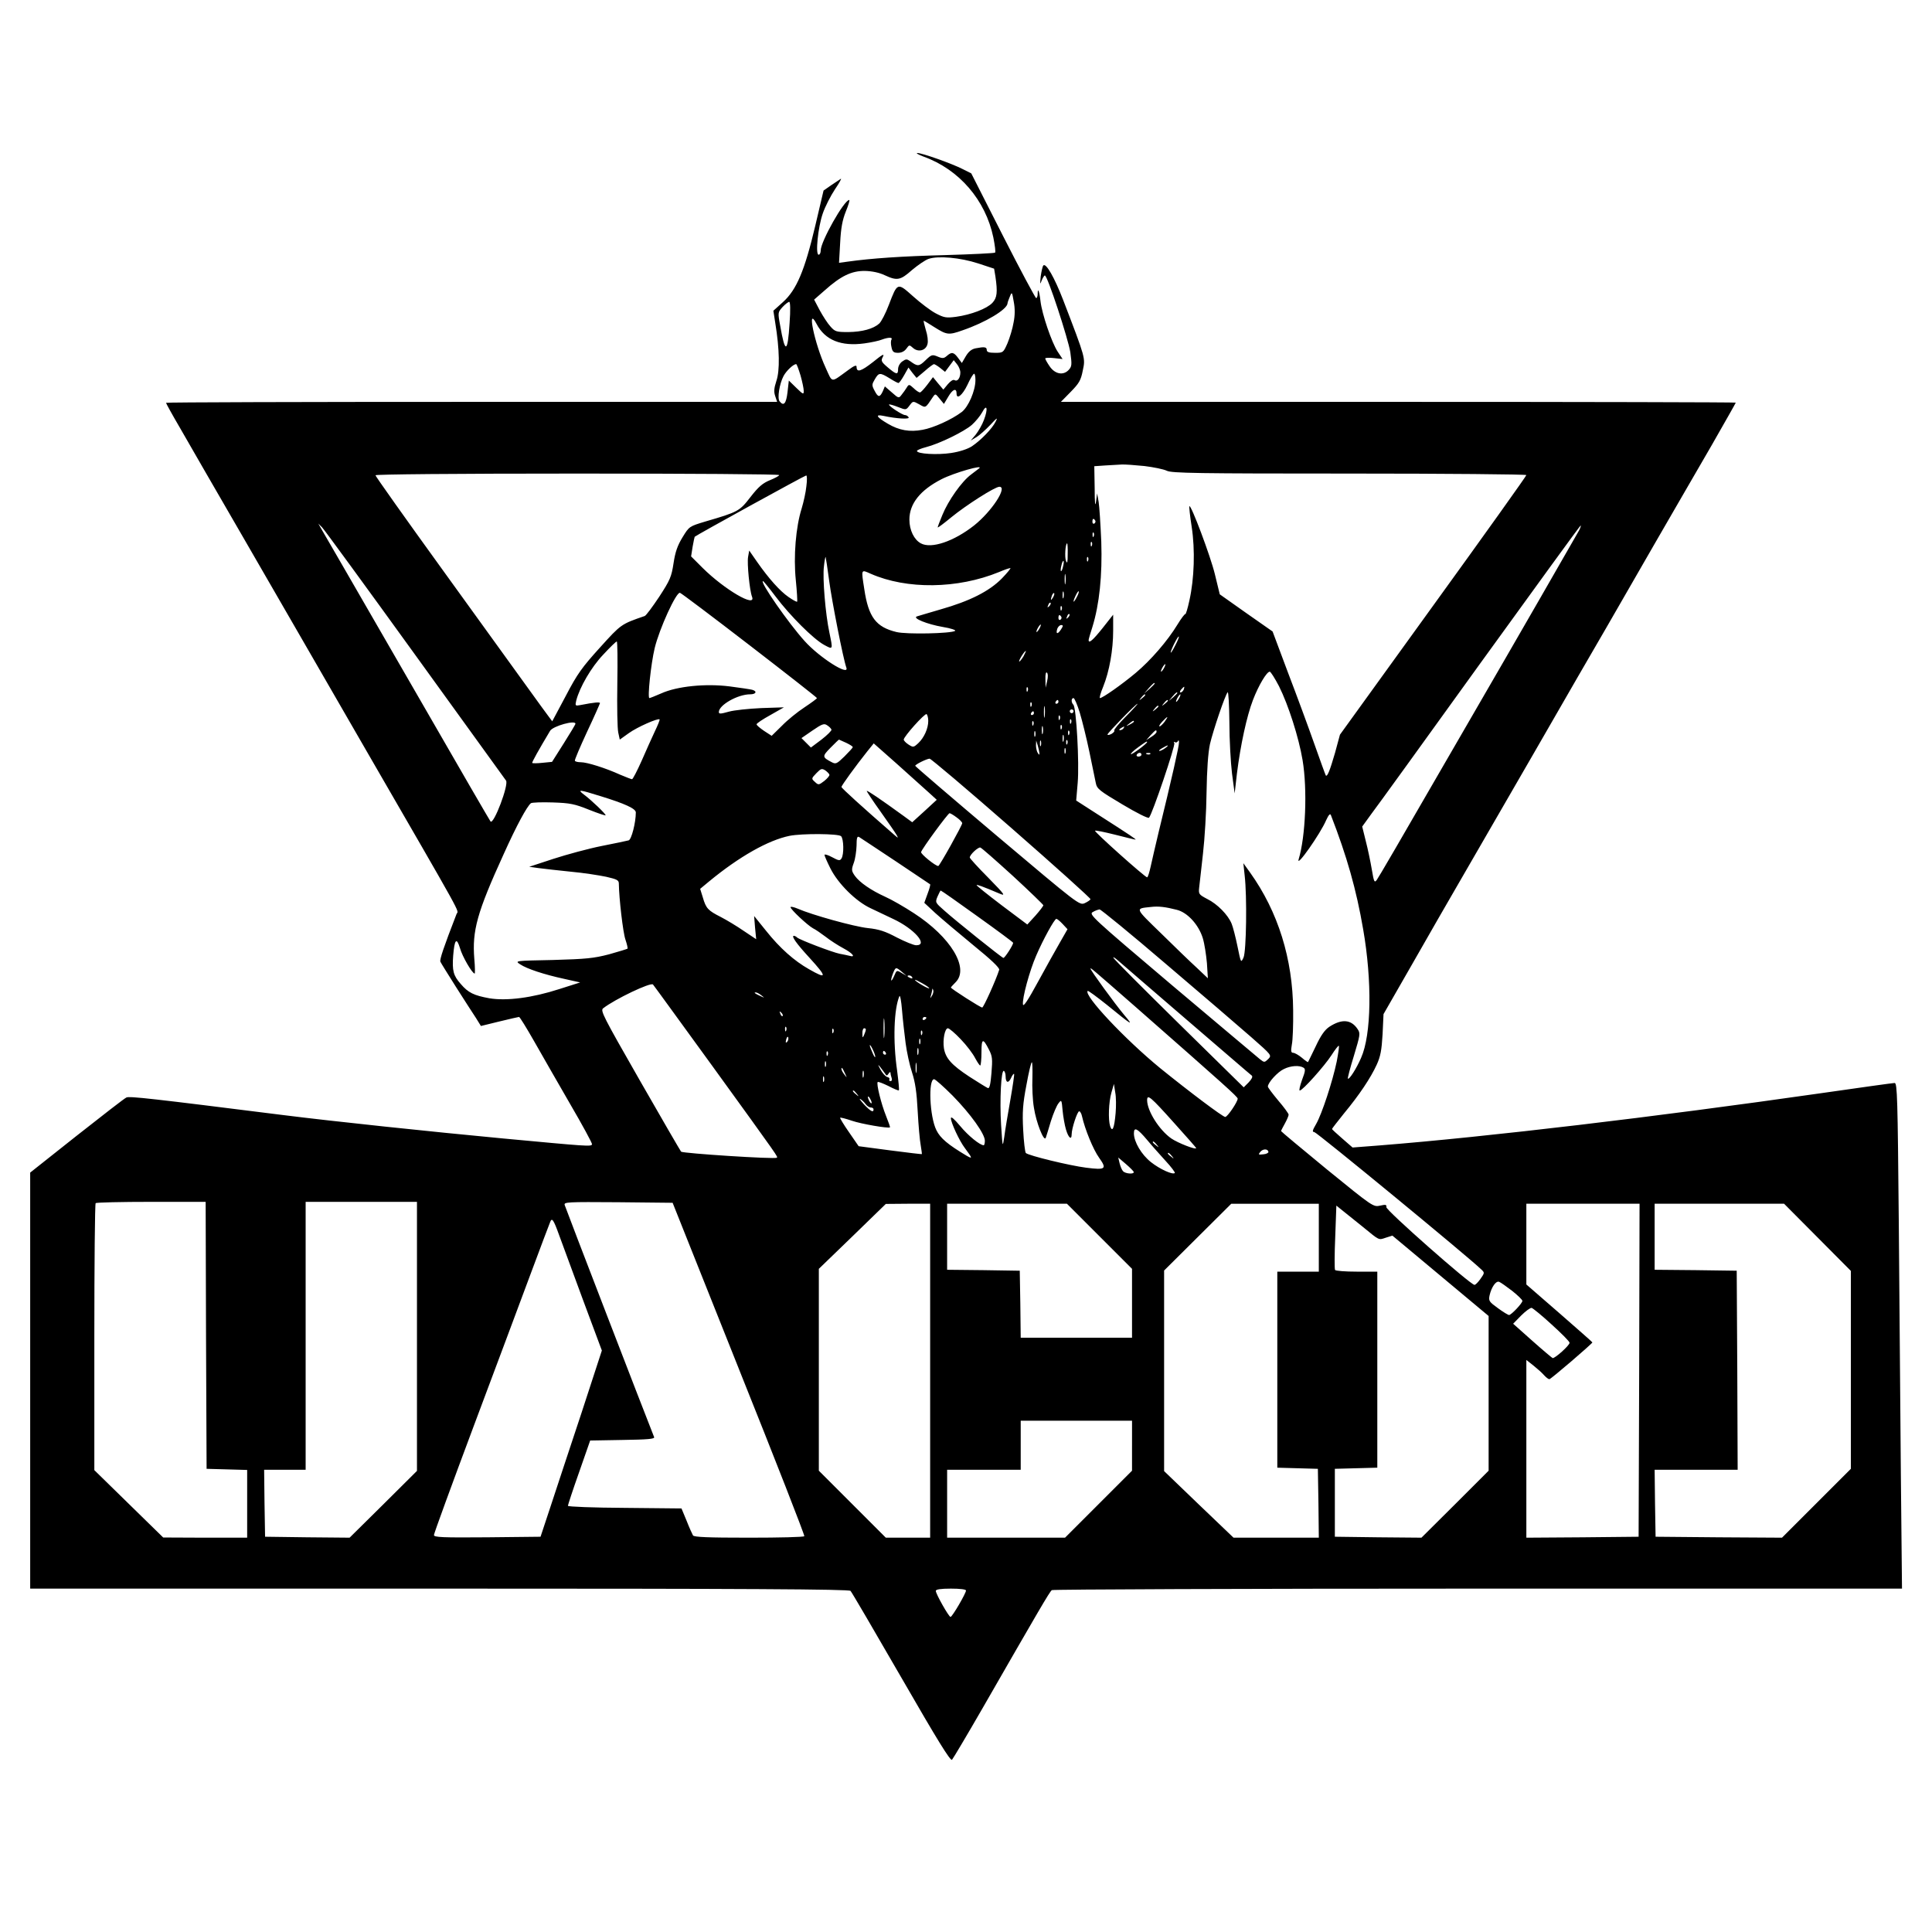 <?xml version="1.0" standalone="no"?>
<!DOCTYPE svg PUBLIC "-//W3C//DTD SVG 20010904//EN"
 "http://www.w3.org/TR/2001/REC-SVG-20010904/DTD/svg10.dtd">
<svg version="1.0" xmlns="http://www.w3.org/2000/svg"
 width="1024pt" height="1024pt" viewBox="0 0 1024 1024"
 preserveAspectRatio="xMidYMid meet">
<g transform="translate(0,1024) scale(0.1,-0.1)"
fill="#000000" stroke="none">
<path d="M4895 9410 c189 -68 329 -231 370 -429 8 -41 13 -77 9 -80 -3 -3
-121 -9 -262 -13 -231 -6 -393 -17 -521 -35 l-44 -6 6 106 c4 79 12 121 30
166 14 34 22 61 18 61 -27 0 -151 -220 -151 -267 0 -13 -5 -23 -11 -23 -18 0
-4 144 22 219 12 35 41 92 64 127 24 35 38 61 31 56 -6 -4 -29 -19 -51 -34
l-40 -28 -44 -187 c-56 -237 -99 -339 -171 -404 l-51 -46 10 -64 c23 -140 25
-253 6 -308 -13 -40 -14 -58 -6 -81 l10 -30 -1620 0 c-890 0 -1619 -2 -1619
-5 0 -3 33 -63 74 -133 40 -70 191 -332 336 -582 144 -250 432 -747 638 -1105
545 -943 502 -865 492 -889 -69 -178 -90 -241 -86 -253 3 -7 41 -68 84 -136
43 -67 90 -141 105 -163 l26 -42 98 24 c54 13 101 24 104 24 4 0 39 -57 79
-127 40 -71 126 -220 191 -333 66 -113 118 -209 117 -215 -4 -13 -22 -11 -473
31 -382 36 -895 90 -1165 124 -692 87 -814 101 -830 93 -10 -4 -128 -96 -264
-203 l-246 -195 0 -1102 0 -1103 2168 0 c1634 0 2171 -3 2180 -12 6 -6 127
-213 269 -459 193 -335 261 -445 269 -436 6 7 80 131 164 277 296 515 354 615
365 622 5 4 1022 8 2258 8 l2248 0 -6 603 c-3 331 -8 934 -11 1340 -6 657 -8
737 -22 737 -9 0 -187 -25 -396 -55 -874 -125 -1757 -230 -2334 -276 l-143
-11 -54 47 c-30 26 -55 49 -55 51 0 3 29 39 63 82 82 99 142 189 174 259 20
44 26 76 31 161 l5 107 152 265 c83 146 196 342 250 435 54 94 231 400 393
680 161 281 336 582 387 670 51 88 169 293 262 455 94 162 227 393 297 513 69
121 126 221 126 223 0 2 -805 4 -1788 4 l-1789 0 52 53 c44 45 54 61 64 113
14 67 17 59 -104 374 -46 119 -91 198 -105 183 -4 -4 -10 -30 -14 -58 -4 -42
-4 -46 5 -22 6 15 14 27 17 27 14 0 124 -337 135 -407 9 -66 8 -75 -8 -93 -29
-32 -74 -23 -102 19 -13 19 -23 37 -23 41 0 4 21 5 46 2 l46 -5 -26 39 c-32
49 -83 199 -91 267 -6 54 -15 76 -15 39 0 -12 -4 -22 -8 -22 -4 0 -84 149
-176 330 l-168 331 -46 23 c-59 30 -218 86 -240 85 -9 0 6 -9 33 -19z m289
-566 l85 -28 7 -42 c12 -83 9 -112 -16 -139 -29 -31 -113 -63 -192 -74 -53 -7
-64 -5 -108 18 -27 14 -81 55 -120 90 -84 75 -83 75 -129 -45 -17 -45 -40 -89
-51 -99 -31 -28 -90 -44 -163 -45 -64 0 -71 2 -95 29 -15 16 -40 55 -57 86
l-30 57 55 48 c87 78 144 105 215 104 38 -1 76 -9 105 -23 65 -30 82 -27 144
28 31 26 70 53 88 59 51 17 167 7 262 -24z m188 -314 c-5 -31 -20 -80 -32
-109 -22 -50 -23 -51 -66 -51 -32 0 -44 4 -44 15 0 16 -12 18 -58 9 -22 -4
-38 -17 -53 -42 l-21 -36 -20 27 c-23 31 -34 33 -59 11 -16 -14 -23 -15 -49
-4 -29 12 -33 11 -65 -20 -34 -33 -42 -33 -80 -5 -19 13 -23 13 -43 -1 -12 -8
-22 -26 -22 -40 0 -32 -9 -30 -55 9 -35 30 -37 35 -25 57 9 18 -5 10 -53 -29
-64 -50 -87 -57 -87 -25 0 11 -13 6 -45 -18 -94 -68 -81 -70 -119 13 -59 128
-102 335 -48 232 45 -86 130 -120 254 -103 36 5 78 14 92 20 35 13 59 13 51 0
-4 -6 -4 -24 0 -40 5 -25 12 -30 35 -30 18 0 34 8 44 22 15 21 16 21 35 4 28
-25 69 -14 77 21 4 15 0 47 -9 74 -8 27 -13 49 -11 49 2 0 28 -16 58 -35 64
-40 74 -42 147 -16 123 42 237 111 239 143 0 4 5 19 12 35 11 28 12 27 21 -26
7 -36 7 -72 -1 -111z m-1187 -2 c-10 -161 -24 -165 -50 -13 -13 69 -12 70 13
98 14 15 30 27 35 27 6 0 7 -44 2 -112z m905 -262 c0 -29 -15 -50 -30 -41 -8
5 -21 -4 -36 -21 l-24 -29 -28 33 -27 33 -30 -40 c-17 -22 -34 -41 -39 -41 -6
0 -21 10 -34 23 -23 21 -25 21 -36 3 -6 -10 -18 -27 -27 -38 -15 -20 -16 -20
-52 12 l-37 32 -11 -26 c-16 -34 -25 -33 -44 4 -15 28 -14 33 2 60 21 36 27
36 78 5 22 -14 43 -25 47 -25 4 0 17 18 30 41 l23 41 21 -28 22 -27 43 36 c23
21 46 37 49 37 4 0 19 -9 33 -20 l26 -21 23 31 23 31 17 -21 c10 -12 18 -32
18 -44z m-847 -16 c9 -32 17 -69 17 -82 0 -20 -3 -19 -39 16 l-40 39 -7 -62
c-7 -60 -20 -76 -42 -48 -13 16 -1 92 21 134 15 28 52 63 67 63 3 0 13 -27 23
-60z m927 -25 c0 -55 -37 -142 -73 -169 -53 -40 -150 -84 -207 -94 -68 -13
-125 -3 -184 32 -60 35 -70 51 -25 42 74 -16 142 -19 135 -8 -4 7 -13 12 -19
12 -15 0 -90 50 -85 56 3 2 24 -4 47 -13 43 -17 43 -17 62 8 18 24 18 24 51 6
35 -20 32 -22 72 38 14 20 14 19 36 -8 l23 -28 24 40 c23 39 43 46 43 15 0
-34 31 -9 57 45 15 33 31 60 36 60 4 1 7 -15 7 -34z m45 -211 c-9 -25 -29 -59
-43 -77 l-27 -32 30 18 c17 10 50 40 74 65 36 39 41 42 28 17 -19 -38 -78 -98
-125 -130 -23 -15 -65 -29 -111 -36 -73 -11 -181 -5 -181 11 0 4 21 13 48 20
68 17 202 82 243 118 19 17 44 47 55 67 25 48 32 19 9 -41z m850 -244 c49 -6
103 -17 119 -25 25 -13 163 -15 968 -15 516 0 938 -4 938 -8 0 -5 -222 -316
-494 -692 l-494 -684 -26 -96 c-27 -93 -41 -129 -49 -120 -2 3 -29 77 -60 165
-31 88 -94 259 -140 379 l-82 219 -140 98 -140 99 -26 107 c-23 95 -126 369
-135 360 -2 -2 3 -51 12 -108 19 -123 14 -276 -12 -392 -9 -42 -19 -75 -22
-72 -2 2 -21 -22 -41 -55 -52 -86 -142 -190 -222 -257 -73 -61 -175 -133 -189
-133 -4 0 3 27 17 60 33 82 53 195 53 297 l0 85 -56 -71 c-52 -65 -74 -84 -74
-63 0 4 9 35 20 69 37 120 53 273 47 453 -4 91 -10 185 -14 210 l-8 45 -6 -45
c-4 -30 -7 -5 -7 72 l-2 117 58 4 c31 2 71 4 87 5 17 1 70 -3 120 -8z m-876
-13 c-2 -2 -21 -16 -42 -32 -50 -37 -121 -138 -152 -214 -14 -33 -25 -63 -25
-66 0 -4 33 21 73 54 77 63 230 161 254 161 45 0 -41 -131 -134 -205 -108 -85
-227 -125 -282 -95 -36 19 -61 70 -61 126 0 84 57 156 170 214 66 34 230 81
199 57z m-1059 -35 c0 -4 -22 -16 -49 -27 -39 -16 -61 -35 -103 -89 -58 -75
-64 -79 -239 -130 -86 -26 -86 -26 -121 -83 -27 -44 -39 -78 -48 -138 -11 -72
-18 -89 -76 -178 -36 -54 -70 -100 -77 -102 -125 -43 -125 -43 -237 -167 -95
-105 -120 -139 -181 -256 l-72 -135 -18 24 c-10 13 -61 83 -112 154 -52 72
-254 352 -450 623 -196 271 -357 498 -357 503 0 5 416 9 1070 9 589 0 1070 -3
1070 -8z m144 -59 c-3 -32 -15 -85 -25 -118 -31 -98 -44 -254 -31 -380 6 -60
9 -111 7 -114 -3 -2 -23 9 -46 25 -45 31 -105 98 -167 187 l-41 59 -6 -34 c-6
-33 8 -178 21 -211 23 -61 -146 38 -262 153 l-61 61 8 51 c5 28 10 52 11 53 9
9 584 325 591 325 5 0 5 -26 1 -57z m1531 -182 c3 -5 1 -12 -5 -16 -5 -3 -10
1 -10 9 0 18 6 21 15 7z m-3605 -711 c260 -360 477 -660 482 -667 16 -21 -65
-235 -82 -217 -4 5 -162 277 -350 604 -189 327 -384 665 -433 750 -49 85 -99
171 -110 190 l-20 35 20 -20 c11 -11 233 -315 493 -675z m6169 658 c-11 -20
-335 -584 -584 -1013 -398 -689 -476 -822 -488 -839 -12 -16 -15 -11 -26 55
-7 41 -21 109 -32 151 l-19 77 47 65 c27 35 287 395 578 799 292 404 531 733
533 732 2 -2 -2 -14 -9 -27z m-2572 -30 c-3 -8 -6 -5 -6 6 -1 11 2 17 5 13 3
-3 4 -12 1 -19z m-10 -50 c-3 -8 -6 -5 -6 6 -1 11 2 17 5 13 3 -3 4 -12 1 -19z
m-128 -45 c0 -44 -2 -53 -9 -36 -8 20 -3 93 6 93 2 0 4 -26 3 -57z m-1264
-143 c14 -105 74 -412 91 -459 16 -47 -143 54 -221 141 -86 95 -241 318 -221
318 3 0 33 -37 67 -82 76 -101 200 -225 257 -256 48 -26 47 -27 28 65 -21 98
-37 289 -29 351 3 29 7 51 9 50 1 -2 10 -59 19 -128z m1372 108 c-3 -8 -6 -5
-6 6 -1 11 2 17 5 13 3 -3 4 -12 1 -19z m-133 -32 c-3 -15 -8 -25 -11 -23 -2
3 -1 17 3 31 3 15 8 25 11 23 2 -3 1 -17 -3 -31z m-324 -62 c-67 -68 -170
-120 -325 -164 -60 -18 -117 -34 -125 -37 -27 -9 55 -42 137 -56 43 -7 72 -17
65 -21 -24 -14 -256 -19 -310 -6 -109 26 -149 79 -171 227 -17 109 -18 105 34
82 191 -84 460 -81 680 9 28 12 54 21 60 21 5 1 -15 -24 -45 -55z m337 -26
c-2 -13 -4 -3 -4 22 0 25 2 35 4 23 2 -13 2 -33 0 -45z m-10 -75 c-3 -10 -5
-4 -5 12 0 17 2 24 5 18 2 -7 2 -21 0 -30z m69 0 c-8 -15 -15 -25 -16 -21 0
12 23 58 27 54 3 -2 -2 -17 -11 -33z m-1733 -253 c196 -151 357 -277 357 -280
0 -3 -30 -25 -66 -49 -37 -24 -91 -68 -120 -98 l-54 -53 -40 26 c-22 15 -40
30 -40 35 0 5 33 27 73 49 l72 41 -120 -4 c-66 -3 -144 -11 -172 -19 -43 -12
-53 -13 -53 -2 0 37 100 94 166 94 31 0 39 16 11 24 -12 3 -66 11 -120 18
-127 16 -278 1 -362 -37 -32 -14 -60 -25 -63 -25 -11 0 8 181 28 265 25 103
114 298 134 293 7 -2 173 -127 369 -278z m1608 253 c-12 -20 -14 -14 -5 12 4
9 9 14 11 11 3 -2 0 -13 -6 -23z m-20 -46 c-10 -9 -11 -8 -5 6 3 10 9 15 12
12 3 -3 0 -11 -7 -18z m66 -19 c-3 -8 -6 -5 -6 6 -1 11 2 17 5 13 3 -3 4 -12
1 -19z m34 -41 c-10 -9 -11 -8 -5 6 3 10 9 15 12 12 3 -3 0 -11 -7 -18z m-36
4 c3 -5 1 -12 -5 -16 -5 -3 -10 1 -10 9 0 18 6 21 15 7z m-115 -61 c-6 -11
-13 -20 -16 -20 -2 0 0 9 6 20 6 11 13 20 16 20 2 0 0 -9 -6 -20z m113 -7
c-18 -27 -28 -24 -19 5 4 10 13 19 20 19 12 0 12 -4 -1 -24z m607 -82 c-28
-56 -35 -52 -8 4 12 24 23 43 26 41 2 -2 -6 -22 -18 -45z m-2958 -203 c-2
-123 0 -240 5 -261 l8 -37 49 35 c45 32 154 80 162 72 2 -2 -9 -30 -25 -63
-15 -32 -47 -103 -70 -156 -24 -54 -47 -98 -51 -98 -4 0 -32 11 -63 24 -79 36
-176 66 -208 66 -15 0 -30 3 -32 8 -2 4 27 72 64 152 38 80 68 149 69 153 0 7
-27 5 -104 -10 -27 -5 -28 -4 -22 23 18 71 80 178 143 244 36 39 68 70 72 70
4 0 5 -100 3 -222z m2152 142 c-10 -16 -20 -28 -22 -26 -4 5 28 56 35 56 2 0
-4 -13 -13 -30z m746 -60 c-6 -11 -13 -20 -16 -20 -2 0 0 9 6 20 6 11 13 20
16 20 2 0 0 -9 -6 -20z m-620 -70 l-8 -35 -1 45 c-1 27 3 40 8 35 6 -6 6 -25
1 -45z m1229 -27 c50 -100 105 -272 125 -392 26 -155 16 -405 -21 -526 -14
-48 116 137 146 208 13 28 21 37 25 27 85 -219 135 -395 171 -605 48 -275 44
-559 -11 -682 -24 -56 -63 -117 -70 -110 -2 2 12 57 32 121 33 110 35 119 20
141 -34 52 -84 56 -150 13 -24 -16 -45 -45 -72 -103 -21 -44 -40 -82 -41 -84
-1 -2 -16 8 -33 23 -17 14 -38 26 -46 26 -11 0 -13 9 -7 43 5 23 8 105 7 182
-2 273 -80 523 -228 730 l-36 50 7 -65 c13 -111 9 -401 -6 -435 -14 -30 -14
-29 -32 59 -10 49 -24 103 -31 120 -19 47 -76 105 -129 131 -45 24 -47 26 -43
62 2 21 12 101 20 178 9 77 18 223 19 325 2 121 8 209 18 256 17 73 81 262 94
275 4 4 8 -67 9 -159 0 -92 7 -214 14 -272 l14 -105 12 105 c19 152 52 304 85
390 30 78 73 150 89 150 5 0 27 -35 49 -77z m-659 14 c0 -2 -12 -14 -27 -28
l-28 -24 24 28 c23 25 31 32 31 24z m-673 -39 c-3 -8 -6 -5 -6 6 -1 11 2 17 5
13 3 -3 4 -12 1 -19z m827 7 c-4 -8 -11 -15 -16 -15 -6 0 -5 6 2 15 7 8 14 15
16 15 2 0 1 -7 -2 -15z m-34 -18 c0 -2 -10 -12 -22 -23 l-23 -19 19 23 c18 21
26 27 26 19z m-170 -11 c0 -2 -8 -10 -17 -17 -16 -13 -17 -12 -4 4 13 16 21
21 21 13z m180 -16 c-6 -11 -13 -20 -16 -20 -2 0 0 9 6 20 6 11 13 20 16 20 2
0 0 -9 -6 -20z m-527 -77 c13 -43 36 -136 51 -208 15 -71 30 -146 34 -165 6
-31 19 -41 140 -113 77 -46 137 -76 142 -71 17 17 141 384 134 395 -4 7 -3 9
4 5 5 -3 13 0 15 6 3 7 6 4 6 -6 1 -18 -38 -191 -109 -481 -16 -66 -34 -146
-41 -177 -7 -32 -15 -58 -19 -58 -11 0 -282 242 -276 247 2 3 50 -7 106 -21
55 -14 104 -26 108 -26 7 0 -21 19 -213 142 l-101 65 8 94 c9 103 -7 398 -23
414 -12 12 -12 35 1 35 5 0 20 -35 33 -77z m-113 57 c0 -5 -5 -10 -11 -10 -5
0 -7 5 -4 10 3 6 8 10 11 10 2 0 4 -4 4 -10z m580 6 c0 -2 -8 -10 -17 -17 -16
-13 -17 -12 -4 4 13 16 21 21 21 13z m-723 -28 c-3 -8 -6 -5 -6 6 -1 11 2 17
5 13 3 -3 4 -12 1 -19z m70 -55 c-2 -16 -4 -5 -4 22 0 28 2 40 4 28 2 -13 2
-35 0 -50z m430 -1 c-37 -37 -65 -71 -61 -74 3 -4 -4 -11 -15 -18 -12 -6 -21
-7 -21 -3 0 8 151 163 159 163 3 0 -25 -31 -62 -68z m173 54 c0 -2 -8 -10 -17
-17 -16 -13 -17 -12 -4 4 13 16 21 21 21 13z m-450 -26 c0 -5 -4 -10 -10 -10
-5 0 -10 5 -10 10 0 6 5 10 10 10 6 0 10 -4 10 -10z m-210 -10 c0 -5 -5 -10
-11 -10 -5 0 -7 5 -4 10 3 6 8 10 11 10 2 0 4 -4 4 -10z m-560 -41 c0 -40 -22
-89 -53 -118 -25 -23 -27 -23 -52 -7 -14 9 -25 21 -25 26 0 16 111 140 121
135 5 -4 9 -20 9 -36z m697 9 c-3 -8 -6 -5 -6 6 -1 11 2 17 5 13 3 -3 4 -12 1
-19z m556 -13 c-10 -13 -22 -25 -27 -25 -5 0 1 11 14 25 30 32 36 32 13 0z
m-496 -7 c-3 -8 -6 -5 -6 6 -1 11 2 17 5 13 3 -3 4 -12 1 -19z m-200 -10 c-3
-8 -6 -5 -6 6 -1 11 2 17 5 13 3 -3 4 -12 1 -19z m533 17 c0 -2 -10 -9 -22
-15 -22 -11 -22 -10 -4 4 21 17 26 19 26 11z m-2960 -11 c0 -4 -28 -50 -62
-104 l-62 -98 -51 -5 c-27 -3 -52 -3 -54 -1 -3 3 34 69 95 171 16 25 134 58
134 37z m1357 -31 c2 -5 -22 -29 -53 -53 l-56 -42 -25 25 -25 25 58 40 c51 35
62 39 78 28 11 -7 21 -17 23 -23z m1120 -20 c-3 -10 -5 -2 -5 17 0 19 2 27 5
18 2 -10 2 -26 0 -35z m100 25 c-3 -8 -6 -5 -6 6 -1 11 2 17 5 13 3 -3 4 -12
1 -19z m328 2 c-3 -5 -12 -10 -18 -10 -7 0 -6 4 3 10 19 12 23 12 15 0z m-468
-42 c-3 -7 -5 -2 -5 12 0 14 2 19 5 13 2 -7 2 -19 0 -25z m180 10 c-3 -8 -6
-5 -6 6 -1 11 2 17 5 13 3 -3 4 -12 1 -19z m463 13 c0 -5 -12 -17 -27 -26
l-28 -18 24 27 c26 28 31 31 31 17z m-493 -48 c-3 -10 -5 -4 -5 12 0 17 2 24
5 18 2 -7 2 -21 0 -30z m-1152 -10 c19 -9 35 -19 35 -23 0 -3 -20 -25 -44 -49
-40 -39 -46 -42 -67 -31 -52 27 -52 31 -7 77 23 23 43 43 45 43 1 0 18 -8 38
-17z m1032 -15 c-3 -7 -5 -2 -5 12 0 14 2 19 5 13 2 -7 2 -19 0 -25z m140 10
c-3 -8 -6 -5 -6 6 -1 11 2 17 5 13 3 -3 4 -12 1 -19z m-148 -48 c1 -13 0 -13
-9 0 -5 8 -9 26 -9 40 l1 25 8 -25 c4 -14 8 -32 9 -40z m571 57 c0 -8 -82 -69
-86 -64 -3 2 14 19 38 36 41 30 48 34 48 28z m-1161 -264 l46 -42 -65 -60 -65
-59 -45 33 c-127 92 -192 136 -196 133 -1 -2 31 -51 72 -108 41 -58 80 -114
86 -125 10 -19 10 -19 -13 1 -169 147 -279 247 -279 253 0 8 75 111 137 189
l34 42 121 -107 c67 -60 142 -127 167 -150z m1257 232 c-11 -8 -25 -15 -30
-15 -6 1 0 7 14 15 32 19 40 18 16 0z m-529 -27 c-3 -7 -5 -2 -5 12 0 14 2 19
5 13 2 -7 2 -19 0 -25z m403 -8 c0 -5 -7 -10 -16 -10 -8 0 -12 5 -9 10 3 6 10
10 16 10 5 0 9 -4 9 -10z m47 4 c-3 -3 -12 -4 -19 -1 -8 3 -5 6 6 6 11 1 17
-2 13 -5z m-736 -393 c231 -202 420 -372 419 -377 -2 -5 -16 -14 -31 -21 -28
-12 -35 -6 -463 355 -239 202 -435 370 -435 373 -1 7 60 37 76 38 6 1 202
-165 434 -368z m-965 283 c2 -5 -11 -20 -27 -33 -29 -22 -31 -23 -50 -5 -19
17 -19 18 8 46 24 25 29 26 47 15 11 -8 21 -18 22 -23z m-1215 -113 c133 -41
189 -67 189 -87 0 -54 -23 -144 -38 -148 -10 -3 -74 -16 -144 -30 -70 -14
-184 -45 -255 -68 l-128 -42 50 -7 c28 -4 104 -12 170 -19 66 -6 150 -19 188
-27 57 -13 67 -18 67 -36 1 -78 22 -260 35 -297 8 -24 13 -45 11 -48 -3 -2
-47 -16 -98 -30 -81 -21 -120 -25 -296 -30 -204 -4 -204 -4 -175 -23 36 -24
127 -54 233 -77 l85 -19 -110 -35 c-145 -47 -280 -64 -371 -49 -82 15 -112 29
-152 76 -39 44 -46 70 -40 150 7 87 18 99 36 40 12 -44 65 -135 78 -135 2 0 2
35 -2 78 -12 149 14 245 156 556 69 153 123 252 144 269 6 4 58 6 116 4 92 -3
116 -8 193 -39 48 -19 87 -32 87 -29 0 8 -75 80 -114 109 -38 29 -27 28 85 -7z
m1889 -113 c17 -12 30 -26 30 -31 0 -11 -120 -227 -127 -227 -15 0 -94 64 -91
74 5 18 142 205 151 206 4 0 21 -10 37 -22z m-612 -100 c14 -14 16 -97 2 -118
-8 -13 -15 -12 -50 7 -22 12 -40 17 -40 12 0 -5 14 -37 31 -71 41 -82 136
-176 214 -212 33 -16 87 -41 120 -57 111 -52 187 -139 121 -139 -13 0 -59 19
-102 41 -62 33 -95 44 -154 50 -74 8 -297 70 -372 103 -21 9 -38 12 -38 8 0
-12 90 -96 119 -112 13 -6 43 -27 67 -45 24 -19 66 -46 94 -61 49 -26 68 -50
33 -40 -10 2 -34 8 -53 11 -39 8 -210 73 -225 86 -5 5 -13 9 -17 9 -16 0 13
-41 83 -117 94 -103 93 -115 -3 -60 -78 44 -154 111 -228 204 l-63 78 5 -62 6
-61 -66 44 c-36 25 -91 58 -122 74 -67 34 -78 45 -95 104 l-14 45 47 39 c160
132 314 219 427 242 66 13 259 12 273 -2z m287 -131 c99 -66 182 -122 185
-124 2 -2 -4 -25 -14 -51 l-17 -47 58 -54 c32 -29 122 -105 201 -170 95 -77
141 -121 138 -131 -17 -54 -83 -200 -90 -200 -10 0 -166 100 -166 106 0 2 11
14 25 28 74 74 -25 239 -221 366 -52 34 -120 73 -152 87 -75 34 -136 76 -161
111 -18 26 -19 32 -6 68 8 21 14 63 15 92 0 40 3 51 13 46 6 -4 93 -61 192
-127z m624 -80 c89 -82 161 -152 161 -155 0 -4 -19 -29 -42 -55 l-43 -47 -136
102 c-75 57 -135 105 -133 107 3 3 27 -5 119 -44 37 -16 34 -10 -57 83 -54 54
-98 103 -98 107 0 15 44 56 56 53 7 -2 84 -70 173 -151z m-189 -213 c105 -75
190 -138 190 -141 0 -12 -46 -83 -52 -80 -11 3 -254 198 -312 250 -49 43 -50
44 -37 75 8 18 15 32 17 32 3 0 90 -61 194 -136z m1057 34 c57 -14 116 -79
138 -150 9 -29 18 -89 22 -133 l5 -80 -58 55 c-33 30 -118 112 -190 183 -141
137 -139 131 -54 140 41 5 78 0 137 -15z m-54 -290 c188 -160 391 -334 450
-386 108 -95 108 -95 89 -115 -20 -19 -21 -19 -44 -1 -13 11 -223 187 -467
393 -424 359 -441 375 -419 387 13 8 29 13 36 14 7 0 167 -131 355 -292z
m-551 215 l26 -28 -40 -70 c-22 -38 -75 -133 -117 -210 -52 -96 -77 -133 -79
-119 -5 32 35 179 70 259 37 86 97 195 107 195 4 0 19 -12 33 -27z m658 -508
c184 -158 339 -292 345 -296 6 -6 -1 -19 -17 -36 l-26 -26 -344 338 c-188 185
-345 342 -347 349 -2 6 9 -1 25 -15 16 -14 180 -156 364 -314z m-1510 254 l25
-21 -26 15 c-26 16 -27 15 -39 -14 -17 -39 -23 -32 -8 9 15 38 16 38 48 11z
m1246 -192 c462 -406 534 -470 534 -480 0 -17 -54 -97 -66 -97 -13 0 -192 135
-344 258 -188 154 -408 388 -385 410 2 3 48 -31 102 -74 136 -111 144 -115 92
-54 -51 61 -179 237 -179 246 0 6 -2 8 246 -209z m-1191 163 c3 -6 -1 -7 -9
-4 -18 7 -21 14 -7 14 6 0 13 -4 16 -10z m90 -58 c-4 -5 -75 37 -75 44 0 3 18
-6 39 -18 22 -12 38 -24 36 -26z m-1153 -407 c367 -507 351 -485 345 -491 -8
-9 -498 23 -507 32 -4 5 -103 175 -219 378 -195 341 -210 370 -194 382 63 49
252 139 264 126 4 -4 143 -196 311 -427z m1168 368 c-11 -17 -11 -17 -6 0 3
10 6 24 7 30 0 9 2 9 5 0 3 -7 0 -20 -6 -30z m-904 1 c18 -14 18 -14 -6 -3
-31 14 -36 19 -24 19 6 0 19 -7 30 -16z m764 -253 c6 -46 21 -116 34 -155 17
-52 25 -107 30 -206 4 -74 11 -155 16 -180 4 -25 7 -46 6 -47 -1 -1 -77 8
-169 20 l-166 22 -51 74 c-28 40 -49 75 -47 77 2 2 30 -5 62 -16 49 -17 194
-42 202 -35 2 1 -8 28 -21 61 -26 65 -52 171 -44 179 3 3 28 -7 57 -21 28 -15
53 -25 55 -23 3 2 -2 49 -9 104 -23 158 -17 327 12 395 4 8 10 -25 14 -75 4
-49 13 -128 19 -174z m-652 144 c-3 -3 -9 2 -12 12 -6 14 -5 15 5 6 7 -7 10
-15 7 -18z m539 -107 c-2 -24 -4 -5 -4 42 0 47 2 66 4 43 2 -24 2 -62 0 -85z
m223 98 c0 -3 -4 -8 -10 -11 -5 -3 -10 -1 -10 4 0 6 5 11 10 11 6 0 10 -2 10
-4z m-743 -68 c-3 -8 -6 -5 -6 6 -1 11 2 17 5 13 3 -3 4 -12 1 -19z m250 -10
c-3 -8 -6 -5 -6 6 -1 11 2 17 5 13 3 -3 4 -12 1 -19z m172 15 c0 -5 -4 -17 -9
-28 -8 -18 -9 -17 -9 8 -1 15 4 27 9 27 6 0 10 -3 9 -7z m503 -51 c31 -32 65
-77 77 -101 13 -24 25 -41 27 -38 3 3 6 35 6 71 0 73 8 75 39 14 19 -36 20
-51 14 -125 -5 -60 -10 -83 -19 -80 -7 3 -51 30 -99 61 -94 62 -125 97 -134
150 -7 46 5 106 21 106 7 0 38 -26 68 -58z m-205 26 c-3 -8 -6 -5 -6 6 -1 11
2 17 5 13 3 -3 4 -12 1 -19z m-715 -40 c-8 -8 -9 -4 -5 13 4 13 8 18 11 10 2
-7 -1 -18 -6 -23z m705 -10 c-3 -7 -5 -2 -5 12 0 14 2 19 5 13 2 -7 2 -19 0
-25z m-238 -68 c0 -8 -6 0 -14 19 -8 18 -15 36 -15 40 1 13 29 -45 29 -59z
m2446 -26 c-22 -106 -79 -279 -109 -331 -20 -34 -22 -43 -10 -43 12 0 810
-656 886 -729 17 -16 17 -18 -5 -49 -12 -17 -26 -32 -32 -32 -21 0 -470 396
-467 412 2 13 -3 15 -33 8 -36 -8 -39 -6 -281 191 -134 110 -244 202 -244 204
0 3 9 20 20 40 11 20 20 41 20 47 0 6 -25 40 -55 75 -30 36 -55 69 -55 74 0
21 52 78 85 93 36 18 82 21 104 7 11 -7 10 -18 -8 -65 -11 -31 -17 -56 -12
-56 15 0 131 130 168 187 19 30 37 53 39 50 3 -2 -3 -40 -11 -83z m-2218 39
c-3 -10 -5 -4 -5 12 0 17 2 24 5 18 2 -7 2 -21 0 -30z m-480 -5 c-3 -8 -6 -5
-6 6 -1 11 2 17 5 13 3 -3 4 -12 1 -19z m308 12 c3 -5 1 -10 -4 -10 -6 0 -11
5 -11 10 0 6 2 10 4 10 3 0 8 -4 11 -10z m-318 -72 c-3 -7 -5 -2 -5 12 0 14 2
19 5 13 2 -7 2 -19 0 -25z m480 -30 c-2 -13 -4 -3 -4 22 0 25 2 35 4 23 2 -13
2 -33 0 -45z m615 -32 c-2 -46 1 -117 8 -157 12 -79 54 -185 63 -159 3 8 15
48 27 88 13 41 31 83 40 94 16 21 17 20 22 -38 3 -32 11 -78 18 -101 13 -44
30 -58 30 -25 0 31 30 122 40 122 5 0 12 -12 15 -27 15 -67 59 -176 91 -220
42 -59 34 -65 -69 -52 -87 11 -306 64 -320 78 -4 4 -11 60 -14 123 -5 93 -2
137 17 236 12 67 25 122 29 122 3 0 4 -38 3 -84z m-781 24 c8 -13 10 -13 19 0
5 9 10 10 10 3 0 -6 3 -18 6 -27 3 -9 1 -16 -6 -16 -6 0 -9 4 -6 9 3 5 -2 11
-12 13 -9 3 -25 20 -35 39 -15 27 -15 30 -2 14 9 -11 20 -27 26 -35z m-212 0
c11 -24 11 -24 -3 -6 -9 11 -16 24 -16 30 0 12 5 7 19 -24z m98 -17 c-3 -10
-5 -4 -5 12 0 17 2 24 5 18 2 -7 2 -21 0 -30z m753 2 c0 -34 15 -39 29 -8 6
14 14 24 16 21 2 -2 -7 -64 -20 -138 -13 -74 -28 -162 -32 -195 -9 -59 -9 -59
-17 63 -8 130 0 295 15 286 5 -3 9 -16 9 -29z m-963 -27 c-3 -7 -5 -2 -5 12 0
14 2 19 5 13 2 -7 2 -19 0 -25z m682 -75 c96 -98 171 -203 171 -239 0 -13 -3
-24 -6 -24 -20 0 -82 50 -125 102 -32 38 -49 53 -49 41 0 -23 45 -120 74 -158
40 -54 42 -59 10 -41 -99 59 -140 93 -161 136 -36 72 -44 270 -12 270 6 0 50
-39 98 -87z m864 -93 c-7 -79 -17 -104 -29 -69 -11 35 -8 127 7 179 l13 45 7
-45 c5 -25 5 -74 2 -110z m-1372 103 c13 -16 12 -17 -3 -4 -17 13 -22 21 -14
21 2 0 10 -8 17 -17z m79 -48 c0 -5 -5 -3 -10 5 -5 8 -10 20 -10 25 0 6 5 3
10 -5 5 -8 10 -19 10 -25z m1605 -109 c63 -70 115 -129 115 -131 0 -11 -97 27
-132 51 -64 45 -127 145 -128 202 0 35 17 21 145 -122z m-1637 102 c7 -10 20
-18 28 -18 8 0 14 -4 14 -10 0 -19 -16 -10 -51 27 -18 20 -27 32 -19 28 8 -5
21 -17 28 -27z m1493 -191 c24 -29 68 -78 97 -110 30 -32 51 -61 49 -64 -11
-11 -79 20 -126 57 -51 40 -91 108 -91 153 0 36 18 27 71 -36z m50 -24 c13
-16 12 -17 -3 -4 -10 7 -18 15 -18 17 0 8 8 3 21 -13z m592 -38 c1 -5 -11 -12
-27 -13 -27 -3 -28 -2 -16 13 14 17 40 17 43 0z m-512 -22 c13 -16 12 -17 -3
-4 -10 7 -18 15 -18 17 0 8 8 3 21 -13z m-202 -85 c2 -13 -46 -9 -57 5 -6 6
-14 26 -18 42 l-7 30 41 -35 c22 -19 41 -38 41 -42z m-4917 -865 l3 -708 108
-3 107 -3 0 -179 0 -180 -222 0 -223 1 -182 178 -183 179 0 704 c0 388 3 708
7 711 3 4 136 7 295 7 l288 0 2 -707z m1118 -6 l0 -713 -178 -177 -179 -177
-224 2 -224 3 -3 178 -2 177 110 0 110 0 0 710 0 710 295 0 295 0 0 -713z
m1706 -172 c194 -484 350 -883 347 -887 -2 -5 -134 -8 -293 -8 -219 0 -291 3
-297 12 -4 7 -20 42 -34 78 l-27 65 -301 3 c-165 1 -301 6 -301 11 0 4 26 84
59 177 l59 169 172 3 c131 2 171 5 167 15 -53 133 -470 1215 -474 1230 -5 16
11 17 283 15 l289 -3 351 -880z m1014 -10 l0 -885 -118 0 -117 0 -178 178
-177 177 0 535 0 535 178 172 177 172 118 1 117 0 0 -885z m897 713 l173 -173
0 -182 0 -183 -295 0 -295 0 -2 178 -3 177 -192 3 -193 2 0 175 0 175 317 0
318 0 172 -172z m1163 -8 l0 -180 -110 0 -110 0 0 -520 0 -519 108 -3 107 -3
3 -182 2 -183 -226 0 -226 0 -184 176 -184 177 0 531 0 532 178 177 178 177
232 0 232 0 0 -180z m1698 -702 l-3 -883 -297 -3 -298 -2 0 471 0 471 38 -30
c20 -16 46 -39 56 -51 11 -12 23 -21 28 -21 8 0 228 189 228 195 0 2 -79 71
-175 155 l-175 152 0 214 0 214 300 0 300 0 -2 -882z m945 704 l177 -178 0
-525 0 -524 -183 -183 -182 -182 -335 2 -335 3 -3 178 -2 177 220 0 220 0 -2
528 -3 527 -217 3 -218 2 0 175 0 175 343 0 343 0 177 -178z m-2408 54 c88
-72 81 -69 120 -56 l35 11 255 -213 255 -213 0 -410 0 -410 -178 -178 -178
-177 -229 2 -230 3 0 180 0 180 113 3 112 3 0 519 0 520 -109 0 c-61 0 -112 4
-115 9 -3 5 -3 84 1 175 l6 166 46 -37 c25 -20 69 -55 96 -77z m-4262 -41 c14
-38 71 -192 126 -342 l101 -271 -109 -334 c-61 -183 -134 -405 -163 -493 l-53
-160 -282 -3 c-239 -2 -283 0 -283 12 0 8 95 268 211 578 116 309 253 676 304
813 51 138 97 258 101 268 9 25 18 13 47 -68z m5052 -297 c30 -24 54 -47 54
-53 1 -11 -59 -75 -71 -75 -4 0 -31 16 -58 36 -47 34 -51 39 -45 68 10 44 34
79 51 72 8 -3 39 -25 69 -48z m209 -178 c52 -47 95 -90 95 -97 1 -13 -79 -85
-90 -81 -4 2 -53 43 -108 92 l-101 90 42 43 c24 24 49 42 56 41 7 -2 55 -41
106 -88z m-2224 -642 l0 -133 -177 -177 -178 -178 -312 0 -313 0 0 180 0 180
195 0 195 0 0 130 0 130 295 0 295 0 0 -132z m-880 -768 c0 -15 -73 -140 -82
-140 -9 0 -78 122 -78 138 0 8 26 12 80 12 49 0 80 -4 80 -10z"/>
</g>
</svg>
